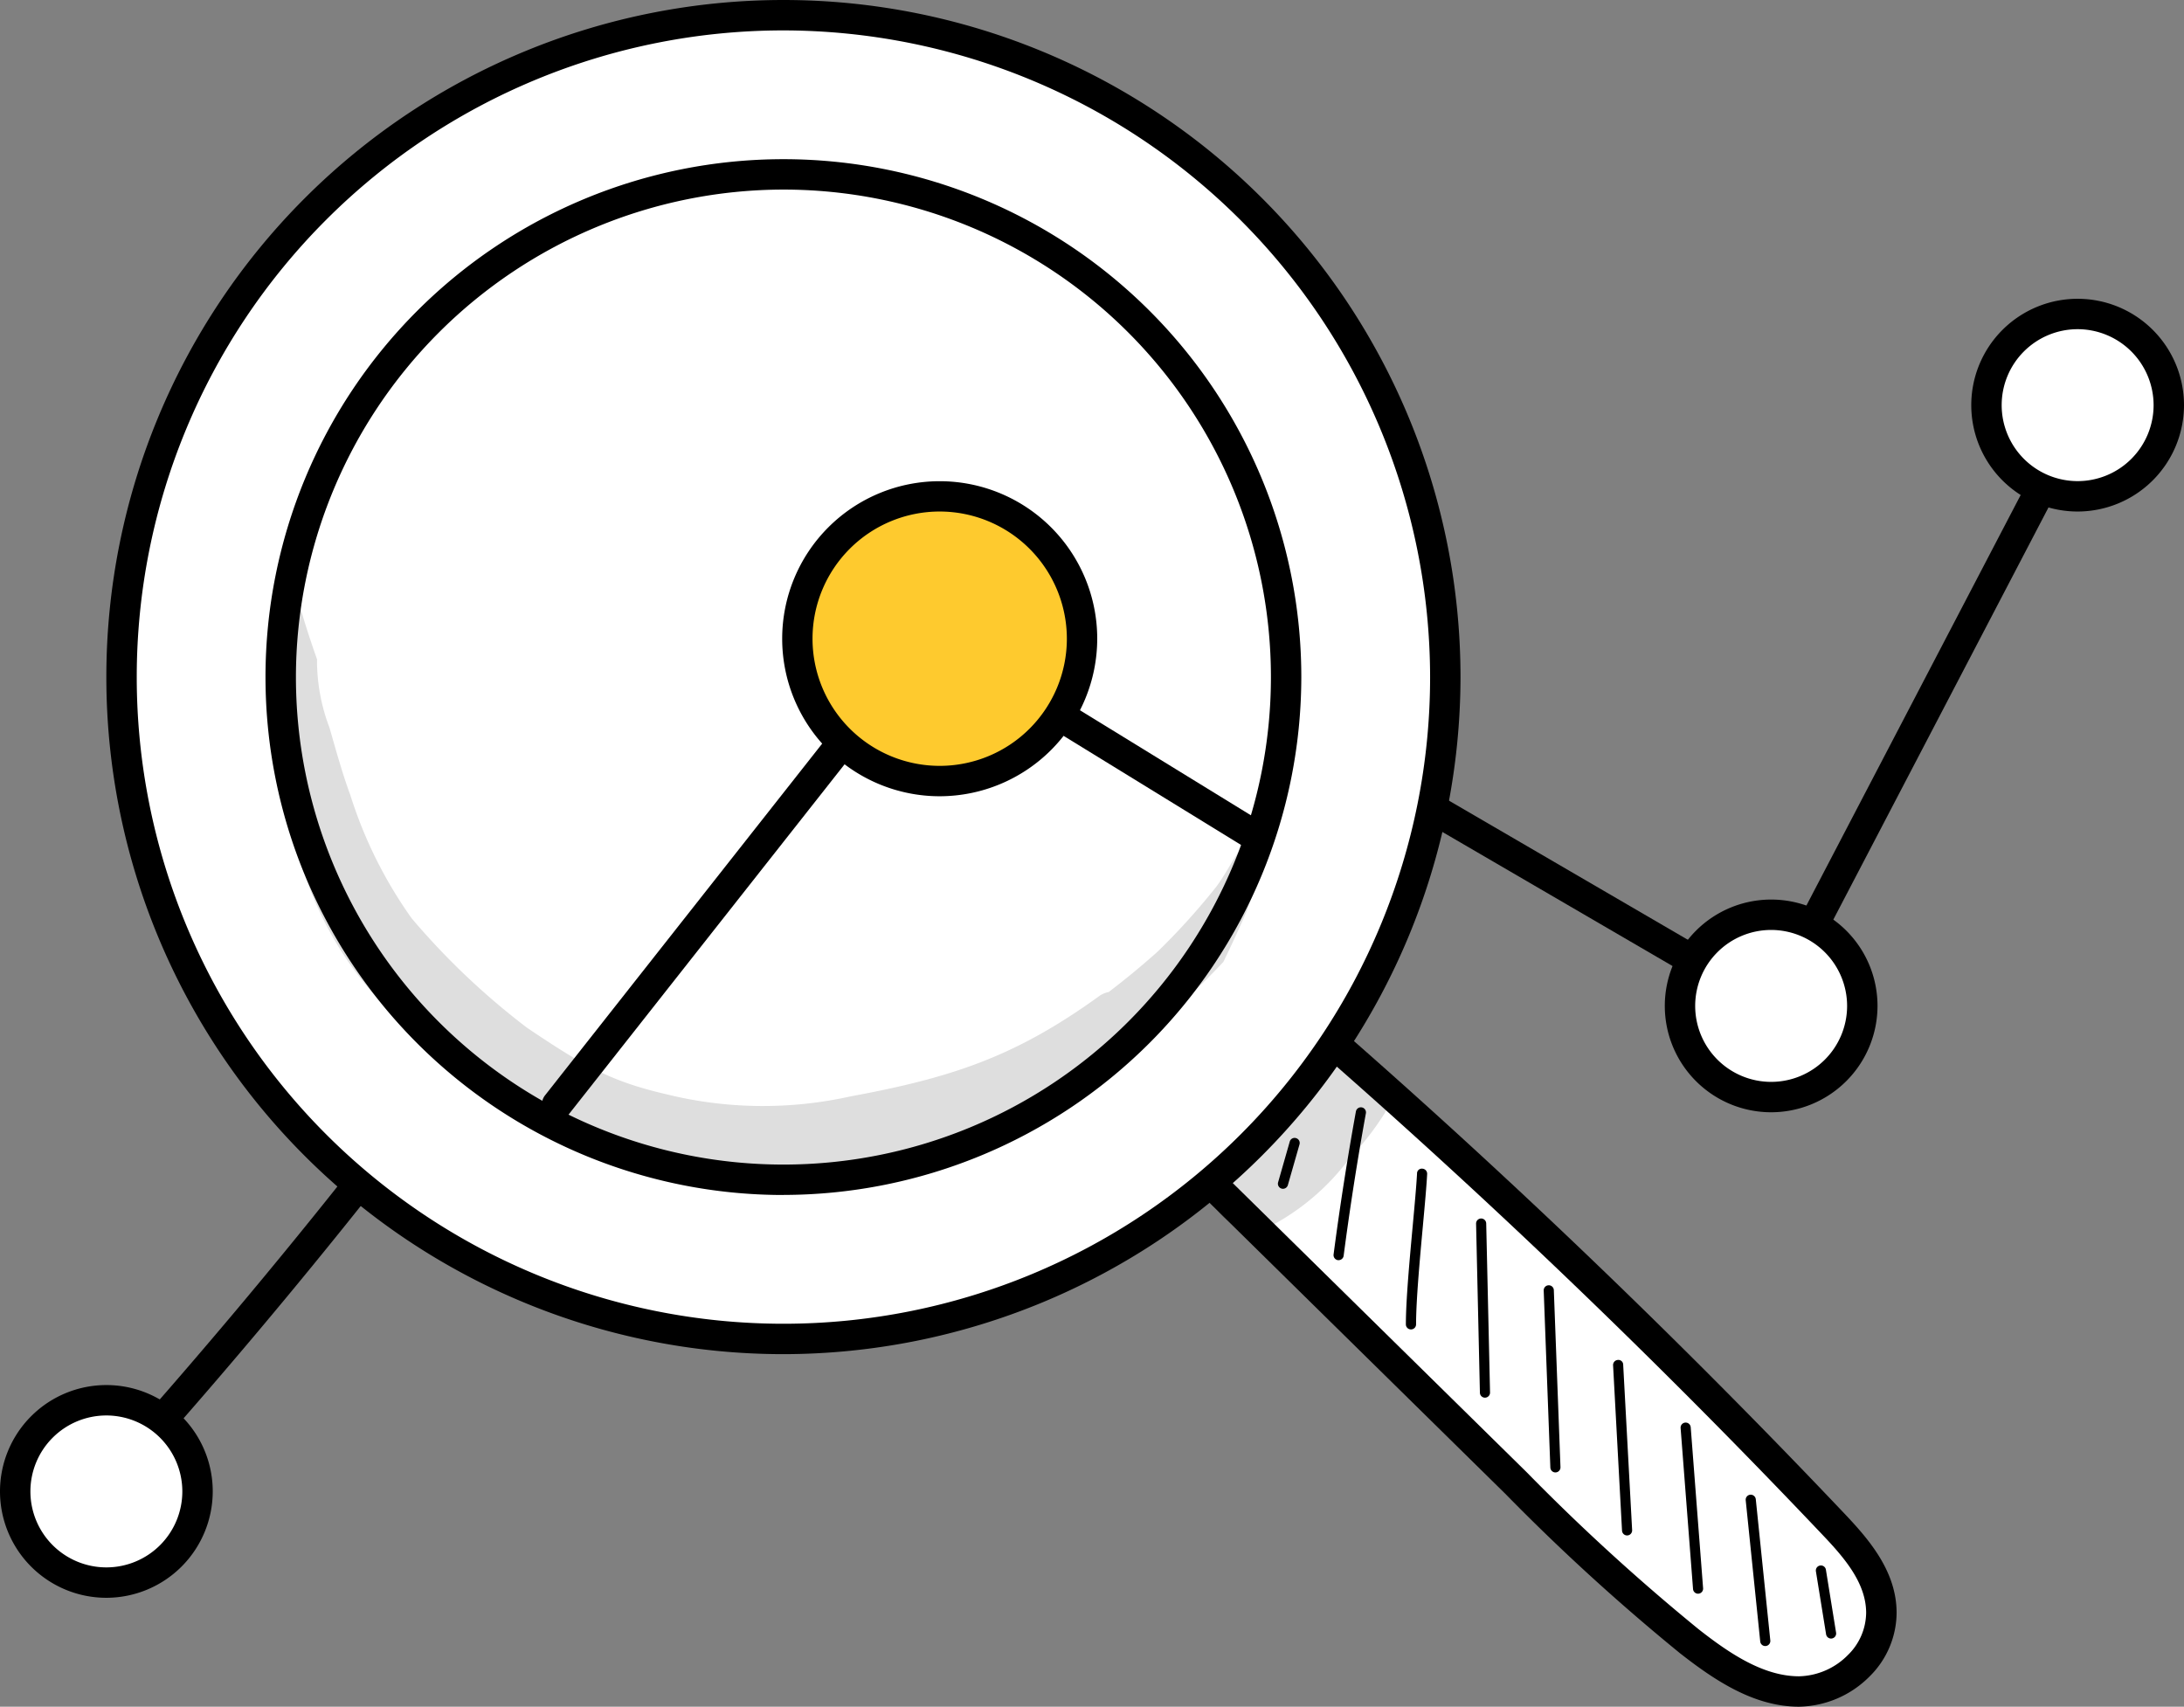 <svg xmlns="http://www.w3.org/2000/svg" width="160.832" height="125.685" viewBox="0 0 160.832 125.685">
  <rect x="0" y="0" width="160.832" height="125.685" fill="#808080" stroke="none"/>
  <g id="Grupo_153255" data-name="Grupo 153255" transform="translate(-534.153 -57.204)">
    <g id="Grupo_153246" data-name="Grupo 153246" transform="translate(541.986 57.204)">
      <g id="Grupo_153232" data-name="Grupo 153232" transform="translate(79.24 73.901)">
        <path id="Trazado_204679" data-name="Trazado 204679" d="M602.7,126.644l23.446,23.067a154,154,0,0,0,12.763,11.653c2.427,1.9,5.126,3.7,8.078,3.7s6.087-2.487,6.065-5.823c-.018-2.6-1.814-4.692-3.5-6.468Q630.888,133.083,610.6,115.5C608.12,119.123,605.644,122.75,602.7,126.644Z" transform="translate(-601.578 -114.397)" fill="#fff"/>
        <path id="Trazado_204680" data-name="Trazado 204680" d="M647.239,166.425h0c-3.289,0-6.157-1.893-8.766-3.936a155.533,155.533,0,0,1-12.859-11.737l-23.448-23.067a1.12,1.12,0,0,1-.108-1.473c2.918-3.855,5.418-7.517,7.836-11.057a1.182,1.182,0,0,1,.8-.5,1.144,1.144,0,0,1,.893.242c13.481,11.683,26.615,24.249,39.036,37.35,1.83,1.931,3.784,4.241,3.8,7.231a6.625,6.625,0,0,1-1.994,4.723A7.5,7.5,0,0,1,647.239,166.425Zm-42.808-39.648,22.749,22.38a154.055,154.055,0,0,0,12.67,11.569c2.293,1.8,4.775,3.458,7.387,3.46h0a5.22,5.22,0,0,0,3.6-1.567,4.4,4.4,0,0,0,1.343-3.129c-.015-2.174-1.584-4.01-3.191-5.7-12.079-12.742-24.836-24.974-37.93-36.376C608.988,120.443,606.854,123.539,604.431,126.778Z" transform="translate(-601.828 -114.642)"/>
      </g>
      <g id="Grupo_153234" data-name="Grupo 153234">
        <g id="Grupo_153233" data-name="Grupo 153233">
          <path id="Trazado_204681" data-name="Trazado 204681" d="M589.853,58.074a48.742,48.742,0,1,0,48.74,48.742A48.742,48.742,0,0,0,589.853,58.074Zm0,85.762a37.02,37.02,0,1,1,37.019-37.02A37.02,37.02,0,0,1,589.853,143.836Zm0,0a37.02,37.02,0,1,1,37.019-37.02A37.02,37.02,0,0,1,589.853,143.836Z" transform="translate(-539.992 -56.955)" fill="#fff"/>
          <path id="Trazado_204682" data-name="Trazado 204682" d="M590.1,156.926a49.861,49.861,0,1,1,49.861-49.861A49.917,49.917,0,0,1,590.1,156.926Zm0-97.483a47.622,47.622,0,1,0,47.622,47.622A47.677,47.677,0,0,0,590.1,59.443Zm0,85.762a38.139,38.139,0,1,1,38.138-38.14A38.183,38.183,0,0,1,590.1,145.2Zm-35.9-38.14a35.9,35.9,0,1,0,35.9-35.9A35.941,35.941,0,0,0,554.2,107.065Z" transform="translate(-540.241 -57.204)"/>
        </g>
      </g>
      <g id="Grupo_153235" data-name="Grupo 153235" transform="translate(86.271 83.796)">
        <path id="Trazado_204683" data-name="Trazado 204683" d="M607.666,126.08a.362.362,0,0,1-.1-.014.374.374,0,0,1-.256-.462l.858-3a.368.368,0,0,1,.462-.255.372.372,0,0,1,.256.461l-.858,3A.375.375,0,0,1,607.666,126.08Z" transform="translate(-607.293 -122.332)"/>
      </g>
      <g id="Grupo_153236" data-name="Grupo 153236" transform="translate(90.371 81.543)">
        <path id="Trazado_204684" data-name="Trazado 204684" d="M610.854,131.838l-.049,0a.375.375,0,0,1-.323-.418c.459-3.51,1.013-7.052,1.644-10.531a.373.373,0,0,1,.735.134c-.629,3.466-1.181,7-1.638,10.492A.373.373,0,0,1,610.854,131.838Z" transform="translate(-610.48 -120.581)"/>
      </g>
      <g id="Grupo_153237" data-name="Grupo 153237" transform="translate(95.697 86.063)">
        <path id="Trazado_204685" data-name="Trazado 204685" d="M614.992,135.932a.373.373,0,0,1-.373-.373c0-1.756.269-4.7.508-7.3.145-1.583.27-2.952.314-3.811a.35.35,0,0,1,.391-.354.373.373,0,0,1,.354.391c-.044.875-.17,2.25-.316,3.842-.237,2.582-.5,5.508-.5,7.23A.373.373,0,0,1,614.992,135.932Z" transform="translate(-614.619 -124.094)"/>
      </g>
      <g id="Grupo_153238" data-name="Grupo 153238" transform="translate(100.867 89.731)">
        <path id="Trazado_204686" data-name="Trazado 204686" d="M619.292,140.141a.372.372,0,0,1-.373-.364l-.282-12.449a.374.374,0,0,1,.364-.382h.009a.373.373,0,0,1,.373.365l.282,12.448a.375.375,0,0,1-.365.382Z" transform="translate(-618.637 -126.945)"/>
      </g>
      <g id="Grupo_153239" data-name="Grupo 153239" transform="translate(105.847 94.65)">
        <path id="Trazado_204687" data-name="Trazado 204687" d="M623.37,144.55a.374.374,0,0,1-.373-.359l-.489-13.036a.373.373,0,0,1,.746-.028l.489,13.036a.375.375,0,0,1-.359.387Z" transform="translate(-622.508 -130.768)"/>
      </g>
      <g id="Grupo_153240" data-name="Grupo 153240" transform="translate(110.956 100.148)">
        <path id="Trazado_204688" data-name="Trazado 204688" d="M627.511,147.966a.373.373,0,0,1-.373-.353l-.659-12.177a.373.373,0,0,1,.352-.394.351.351,0,0,1,.392.353l.659,12.178a.373.373,0,0,1-.351.392Z" transform="translate(-626.479 -135.041)"/>
      </g>
      <g id="Grupo_153241" data-name="Grupo 153241" transform="translate(115.928 104.759)">
        <path id="Trazado_204689" data-name="Trazado 204689" d="M631.63,151.229a.372.372,0,0,1-.371-.345l-.915-11.855a.373.373,0,0,1,.744-.057L632,150.827a.373.373,0,0,1-.344.4Z" transform="translate(-630.343 -138.625)"/>
      </g>
      <g id="Grupo_153242" data-name="Grupo 153242" transform="translate(120.722 110.074)">
        <path id="Trazado_204690" data-name="Trazado 204690" d="M635.51,153.9a.373.373,0,0,1-.371-.336l-1.069-10.4a.372.372,0,0,1,.333-.409.377.377,0,0,1,.409.333l1.069,10.4a.373.373,0,0,1-.333.409Z" transform="translate(-634.069 -142.756)"/>
      </g>
      <g id="Grupo_153243" data-name="Grupo 153243" transform="translate(125.886 115.273)">
        <path id="Trazado_204691" data-name="Trazado 204691" d="M639.205,152.189a.373.373,0,0,1-.367-.314l-.751-4.646a.373.373,0,0,1,.736-.12l.751,4.646a.373.373,0,0,1-.309.428A.329.329,0,0,1,639.205,152.189Z" transform="translate(-638.082 -146.796)"/>
      </g>
      <g id="Grupo_153244" data-name="Grupo 153244" transform="translate(12.693 44.549)" opacity="0.129">
        <path id="Trazado_204692" data-name="Trazado 204692" d="M621.756,108.931c-1.224,1.034-1.791,2.7-2.829,3.926a50.312,50.312,0,0,1-4.107,4.511c-1.222,1.092-2.4,2.053-3.59,2.964a1.907,1.907,0,0,0-.627.247c-6.093,4.409-10.673,6.019-18.38,7.438a29.667,29.667,0,0,1-13.631-.17c-4.036-.939-5.985-2.044-10.2-4.883a53.794,53.794,0,0,1-8.489-8.049v0a32.4,32.4,0,0,1-4.516-9.063c-.6-1.631-1.061-3.307-1.54-4.978a13.908,13.908,0,0,1-.921-5.051q-.668-1.866-1.221-3.771a2.389,2.389,0,0,0-1.153-.215,59.284,59.284,0,0,0,.078,15.1c1.1,4.335,2.447,9.037,6.6,13.705a43.511,43.511,0,0,0,7.087,6.154,40.134,40.134,0,0,0,10.89,5.922,40.776,40.776,0,0,0,6.644,1.153l.037.008a25.261,25.261,0,0,0,7.349.178,31.86,31.86,0,0,0,5.617-1.218,48.551,48.551,0,0,0,11.189-3.974,29.162,29.162,0,0,0,2.586-1.724,55.114,55.114,0,0,0,11.042-9.023c.592-1.225,1.166-2.459,1.7-3.7.673-1.864,1.347-3.727,2.008-5.594A1.854,1.854,0,0,0,621.756,108.931Z" transform="translate(-550.107 -91.828)"/>
      </g>
      <g id="Grupo_153245" data-name="Grupo 153245" transform="translate(81.159 77.435)" opacity="0.129">
        <path id="Trazado_204693" data-name="Trazado 204693" d="M614.452,117.511c-1.855-.534-3.1.757-4.012,2.172l-.125.148c-1.619,1.89-2.077,1.731-4.748,4.147l-.033.027a4.307,4.307,0,0,0-1.49,1.206c-2.249,2.766,1.18,6.622,4.236,4.825a17.294,17.294,0,0,0,5.412-4.759,21.456,21.456,0,0,0,2.577-3.3A3.065,3.065,0,0,0,614.452,117.511Z" transform="translate(-603.32 -117.388)"/>
      </g>
    </g>
    <g id="Grupo_153247" data-name="Grupo 153247" transform="translate(591.75 92.634)">
      <circle id="Elipse_5098" data-name="Elipse 5098" cx="10.484" cy="10.484" r="10.484" transform="translate(1.12 1.119)" fill="#feca2e"/>
      <path id="Trazado_204694" data-name="Trazado 204694" d="M590.523,107.948a11.6,11.6,0,1,1,11.6-11.6A11.617,11.617,0,0,1,590.523,107.948Zm0-20.968a9.365,9.365,0,1,0,9.364,9.364A9.375,9.375,0,0,0,590.523,86.98Z" transform="translate(-578.919 -84.741)"/>
    </g>
    <g id="Grupo_153248" data-name="Grupo 153248" transform="translate(543.202 143.714)">
      <path id="Trazado_204695" data-name="Trazado 204695" d="M542.3,145.621a1.119,1.119,0,0,1-.836-1.862c5.436-6.124,10.778-12.483,15.878-18.9a1.119,1.119,0,0,1,1.752,1.393c-5.125,6.446-10.494,12.834-15.957,18.989A1.115,1.115,0,0,1,542.3,145.621Z" transform="translate(-541.186 -124.442)"/>
    </g>
    <g id="Grupo_153249" data-name="Grupo 153249" transform="translate(639.181 92.634)">
      <path id="Trazado_204696" data-name="Trazado 204696" d="M641.184,124.506a1.118,1.118,0,0,1-.562-.152l-24.283-14.145a1.119,1.119,0,1,1,1.127-1.934l23.269,13.555L659.78,85.342a1.12,1.12,0,1,1,1.985,1.037L642.177,123.9a1.119,1.119,0,0,1-.993.6Z" transform="translate(-615.783 -84.741)"/>
    </g>
    <g id="Grupo_153250" data-name="Grupo 153250" transform="translate(534.153 159.202)">
      <circle id="Elipse_5099" data-name="Elipse 5099" cx="6.713" cy="6.713" r="6.713" transform="translate(1.119 1.12)" fill="#fff"/>
      <path id="Trazado_204697" data-name="Trazado 204697" d="M541.986,152.145a7.833,7.833,0,1,1,7.833-7.833A7.843,7.843,0,0,1,541.986,152.145Zm0-13.427a5.594,5.594,0,1,0,5.594,5.594A5.6,5.6,0,0,0,541.986,138.718Z" transform="translate(-534.153 -136.479)"/>
    </g>
    <g id="Grupo_153251" data-name="Grupo 153251" transform="translate(679.319 79.207)">
      <path id="Trazado_204698" data-name="Trazado 204698" d="M647.849,81.889a6.714,6.714,0,1,1,6.714,6.714A6.713,6.713,0,0,1,647.849,81.889Z" transform="translate(-646.73 -74.056)" fill="#fff"/>
      <path id="Trazado_204699" data-name="Trazado 204699" d="M654.812,89.971a7.833,7.833,0,1,1,7.833-7.833A7.843,7.843,0,0,1,654.812,89.971Zm0-13.427a5.594,5.594,0,1,0,5.594,5.594A5.6,5.6,0,0,0,654.812,76.544Z" transform="translate(-646.979 -74.305)"/>
    </g>
    <g id="Grupo_153252" data-name="Grupo 153252" transform="translate(656.75 123.448)">
      <circle id="Elipse_5100" data-name="Elipse 5100" cx="6.713" cy="6.713" r="6.713" transform="translate(1.119 1.119)" fill="#fff"/>
      <path id="Trazado_204700" data-name="Trazado 204700" d="M637.27,124.355a7.832,7.832,0,1,1,7.833-7.833A7.842,7.842,0,0,1,637.27,124.355Zm0-13.426a5.594,5.594,0,1,0,5.594,5.593A5.6,5.6,0,0,0,637.27,110.929Z" transform="translate(-629.438 -108.69)"/>
    </g>
    <g id="Grupo_153253" data-name="Grupo 153253" transform="translate(574.055 111.249)">
      <path id="Trazado_204701" data-name="Trazado 204701" d="M566.284,127.632a1.119,1.119,0,0,1-.877-1.813l20.632-26.184a1.119,1.119,0,1,1,1.758,1.386l-20.633,26.186A1.121,1.121,0,0,1,566.284,127.632Z" transform="translate(-565.166 -99.209)"/>
    </g>
    <g id="Grupo_153254" data-name="Grupo 153254" transform="translate(611.141 108.828)">
      <path id="Trazado_204702" data-name="Trazado 204702" d="M609.25,108.256a1.122,1.122,0,0,1-.585-.165L594.524,99.4a1.119,1.119,0,1,1,1.172-1.907l14.14,8.69a1.119,1.119,0,0,1-.587,2.073Z" transform="translate(-593.99 -97.327)"/>
    </g>
  </g>
</svg>
